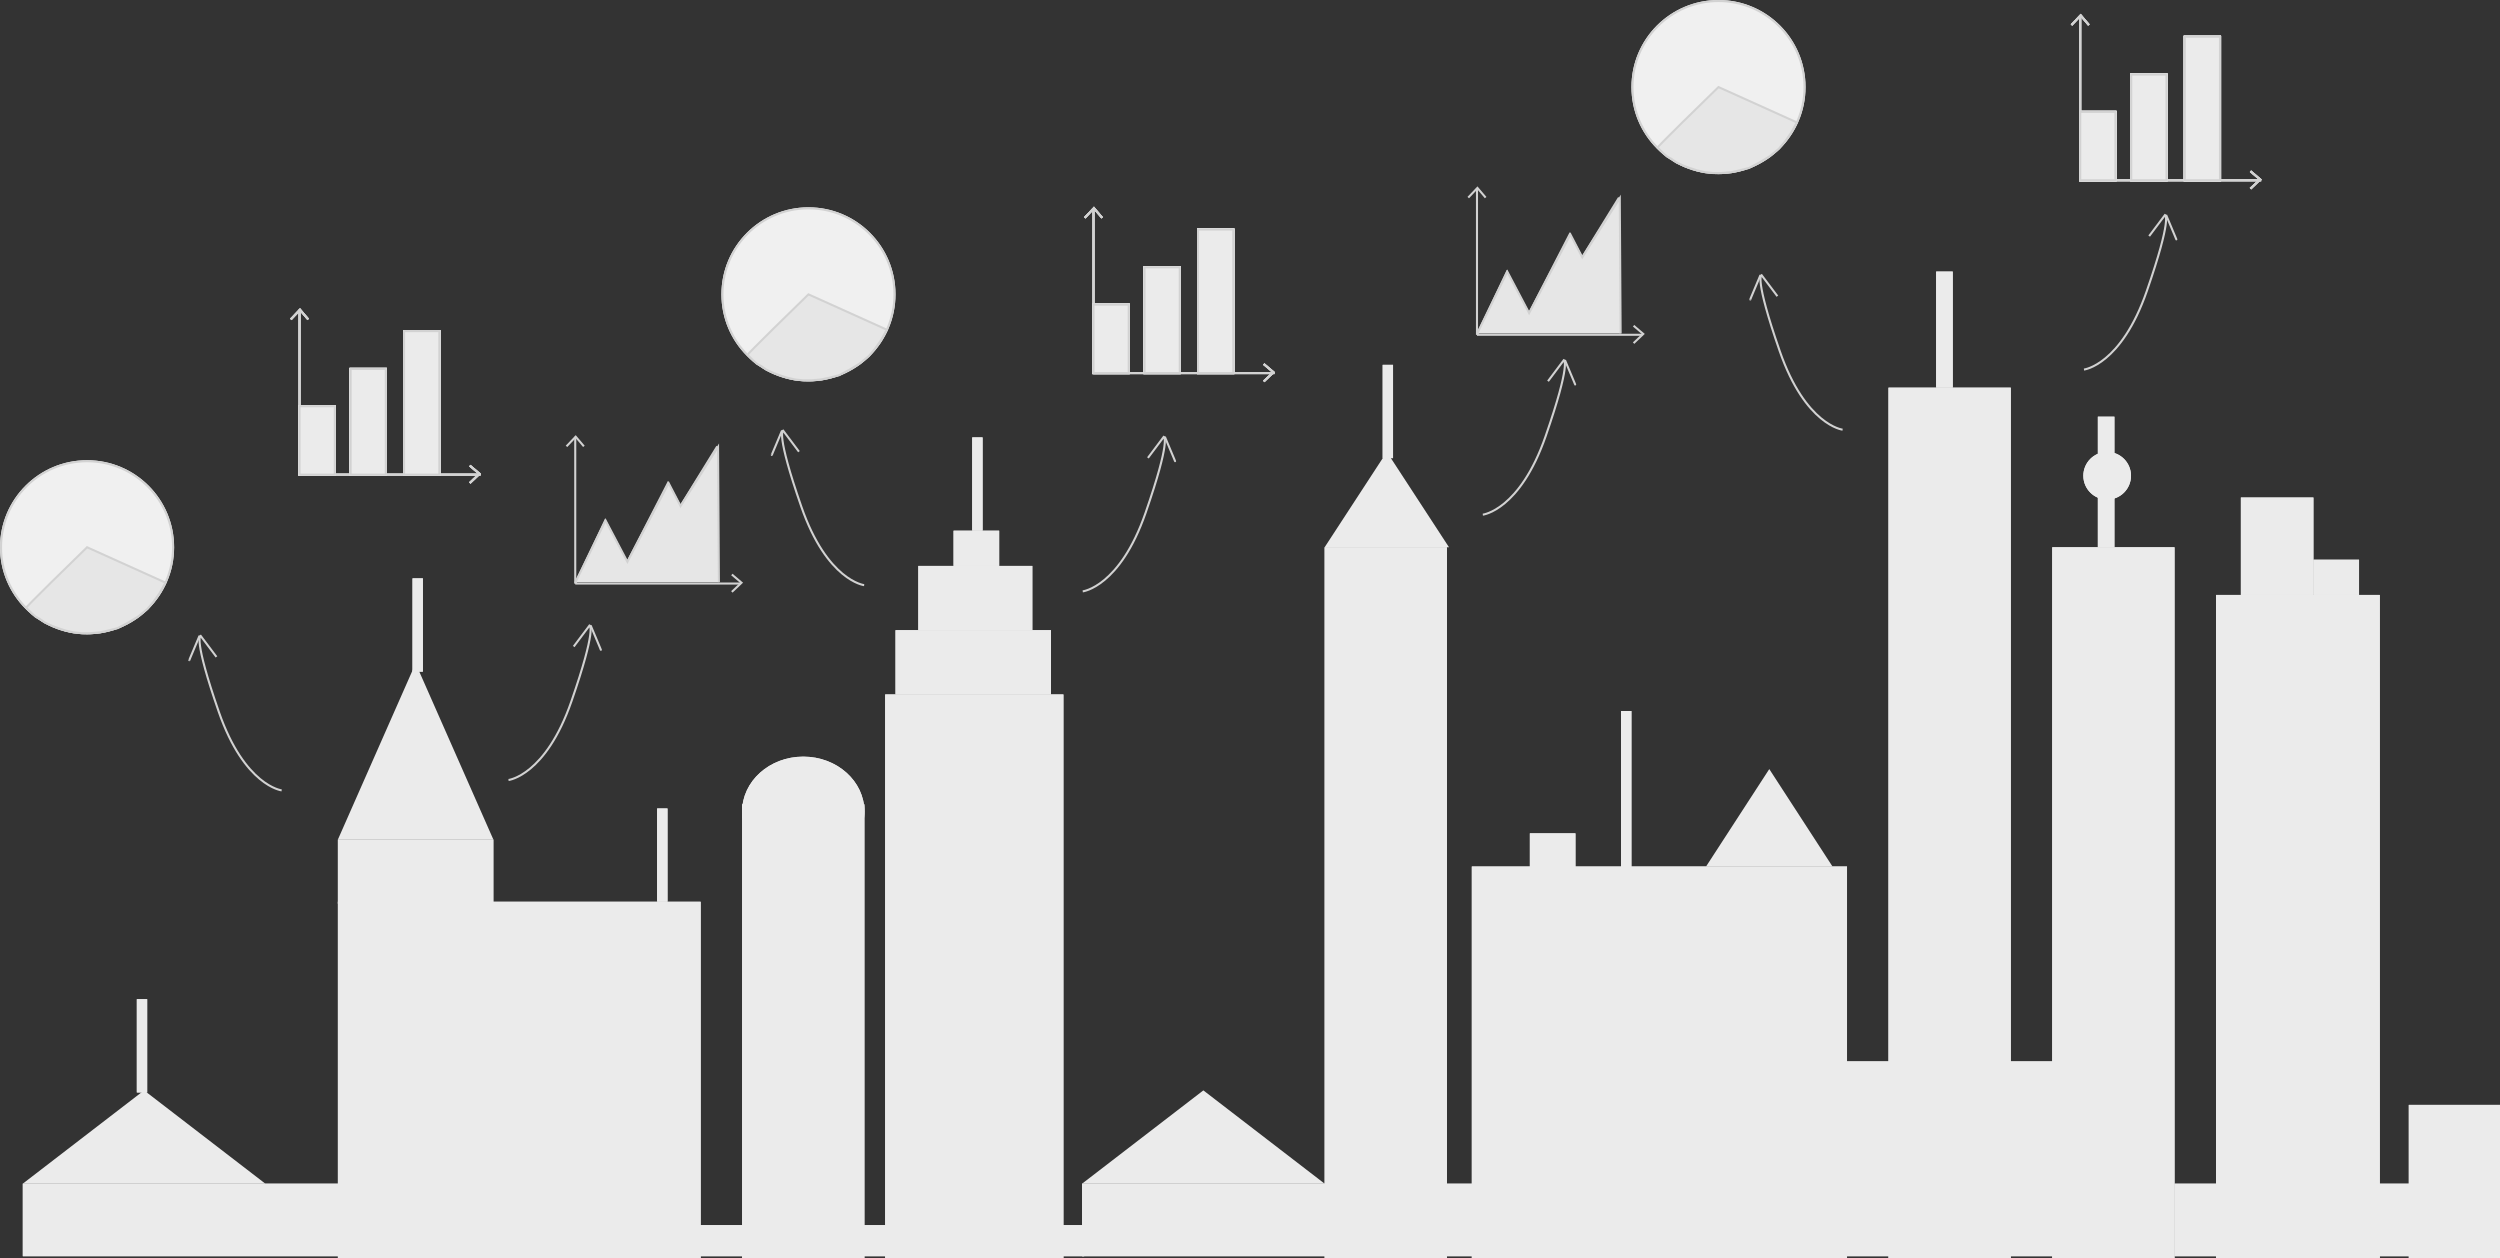 <svg xmlns="http://www.w3.org/2000/svg" width="1206" height="607" viewBox="0 0 1206 607">
  <rect x="0" y="0" width="1206" height="607" fill="#333333" stroke="none"/>
  <g id="LandingPage_Background" transform="translate(-715 -474)">
    <g id="Rectangle_23" data-name="Rectangle 23" transform="translate(1237 1045)" fill="#ebebeb" stroke="#ebebeb" stroke-width="1">
      <rect width="190" height="35" stroke="none"/>
      <rect x="0.5" y="0.5" width="189" height="34" fill="none"/>
    </g>
    <g id="Rectangle_28" data-name="Rectangle 28" transform="translate(1048 1065)" fill="#ebebeb" stroke="#ebebeb" stroke-width="1">
      <rect width="190" height="15" stroke="none"/>
      <rect x="0.5" y="0.5" width="189" height="14" fill="none"/>
    </g>
    <g id="Rectangle_15" data-name="Rectangle 15" transform="translate(1764 1045)" fill="#ebebeb" stroke="#ebebeb" stroke-width="1">
      <rect width="116" height="35" stroke="none"/>
      <rect x="0.5" y="0.5" width="115" height="34" fill="none"/>
    </g>
    <g id="Rectangle_18" data-name="Rectangle 18" transform="translate(1598 986)" fill="#ebebeb" stroke="#ebebeb" stroke-width="1">
      <rect width="116" height="94" stroke="none"/>
      <rect x="0.5" y="0.5" width="115" height="93" fill="none"/>
    </g>
    <g id="Group_21" data-name="Group 21">
      <g id="Group_8" data-name="Group 8" transform="translate(16 49.954)">
        <line id="Line_6" data-name="Line 6" y2="79.513" transform="translate(1226.5 524.5)" fill="none" stroke="#d2d2d2" stroke-width="1"/>
        <line id="Line_7" data-name="Line 7" x2="87.297" transform="translate(1226.5 604.013)" fill="none" stroke="#d2d2d2" stroke-width="1"/>
        <path id="Path_3" data-name="Path 3" d="M20367.277,903.118l4.432-4.665,3.965,4.665" transform="translate(-19145 -374)" fill="none" stroke="#d2d2d2" stroke-width="1"/>
        <path id="Path_4" data-name="Path 4" d="M20488.33,1028.137l4.666,3.965-4.666,4.432" transform="translate(-19179.703 -428.487)" fill="none" stroke="#d2d2d2" stroke-width="1"/>
        <g id="Rectangle_7" data-name="Rectangle 7" transform="translate(1226 570.513)" fill="#ebebeb" stroke="#d2d2d2" stroke-width="1">
          <rect width="18" height="34" stroke="none"/>
          <rect x="0.5" y="0.5" width="17" height="33" fill="none"/>
        </g>
        <g id="Rectangle_9" data-name="Rectangle 9" transform="translate(1250.62 552.513)" fill="#ebebeb" stroke="#d2d2d2" stroke-width="1">
          <rect width="18" height="52" stroke="none"/>
          <rect x="0.5" y="0.5" width="17" height="51" fill="none"/>
        </g>
        <g id="Rectangle_11" data-name="Rectangle 11" transform="translate(1276.436 534.275)" fill="#ebebeb" stroke="#d2d2d2" stroke-width="1">
          <rect width="18" height="70.238" stroke="none"/>
          <rect x="0.5" y="0.5" width="17" height="69.238" fill="none"/>
        </g>
      </g>
      <g id="Group_19" data-name="Group 19" transform="translate(16 49.954)">
        <line id="Line_6-2" data-name="Line 6" y2="79.513" transform="translate(1226.5 524.5)" fill="none" stroke="#d2d2d2" stroke-width="1"/>
        <line id="Line_7-2" data-name="Line 7" x2="87.297" transform="translate(1226.5 604.013)" fill="none" stroke="#d2d2d2" stroke-width="1"/>
        <path id="Path_3-2" data-name="Path 3" d="M20367.277,903.118l4.432-4.665,3.965,4.665" transform="translate(-19145 -374)" fill="none" stroke="#d2d2d2" stroke-width="1"/>
        <path id="Path_4-2" data-name="Path 4" d="M20488.33,1028.137l4.666,3.965-4.666,4.432" transform="translate(-19179.703 -428.487)" fill="none" stroke="#d2d2d2" stroke-width="1"/>
        <g id="Rectangle_7-2" data-name="Rectangle 7" transform="translate(1226 570.513)" fill="#ebebeb" stroke="#d2d2d2" stroke-width="1">
          <rect width="18" height="34" stroke="none"/>
          <rect x="0.5" y="0.5" width="17" height="33" fill="none"/>
        </g>
        <g id="Rectangle_9-2" data-name="Rectangle 9" transform="translate(1250.62 552.513)" fill="#ebebeb" stroke="#d2d2d2" stroke-width="1">
          <rect width="18" height="52" stroke="none"/>
          <rect x="0.5" y="0.5" width="17" height="51" fill="none"/>
        </g>
        <g id="Rectangle_11-2" data-name="Rectangle 11" transform="translate(1276.436 534.275)" fill="#ebebeb" stroke="#d2d2d2" stroke-width="1">
          <rect width="18" height="70.238" stroke="none"/>
          <rect x="0.5" y="0.5" width="17" height="69.238" fill="none"/>
        </g>
      </g>
      <g id="Group_16" data-name="Group 16" transform="translate(16 49.954)">
        <line id="Line_6-3" data-name="Line 6" y2="79.513" transform="translate(1226.5 524.5)" fill="none" stroke="#d2d2d2" stroke-width="1"/>
        <line id="Line_7-3" data-name="Line 7" x2="87.297" transform="translate(1226.5 604.013)" fill="none" stroke="#d2d2d2" stroke-width="1"/>
        <path id="Path_3-3" data-name="Path 3" d="M20367.277,903.118l4.432-4.665,3.965,4.665" transform="translate(-19145 -374)" fill="none" stroke="#d2d2d2" stroke-width="1"/>
        <path id="Path_4-3" data-name="Path 4" d="M20488.33,1028.137l4.666,3.965-4.666,4.432" transform="translate(-19179.703 -428.487)" fill="none" stroke="#d2d2d2" stroke-width="1"/>
        <g id="Rectangle_7-3" data-name="Rectangle 7" transform="translate(1226 570.513)" fill="#ebebeb" stroke="#d2d2d2" stroke-width="1">
          <rect width="18" height="34" stroke="none"/>
          <rect x="0.5" y="0.5" width="17" height="33" fill="none"/>
        </g>
        <g id="Rectangle_9-3" data-name="Rectangle 9" transform="translate(1250.62 552.513)" fill="#ebebeb" stroke="#d2d2d2" stroke-width="1">
          <rect width="18" height="52" stroke="none"/>
          <rect x="0.5" y="0.5" width="17" height="51" fill="none"/>
        </g>
        <g id="Rectangle_11-3" data-name="Rectangle 11" transform="translate(1276.436 534.275)" fill="#ebebeb" stroke="#d2d2d2" stroke-width="1">
          <rect width="18" height="70.238" stroke="none"/>
          <rect x="0.5" y="0.5" width="17" height="69.238" fill="none"/>
        </g>
      </g>
      <g id="Group_20" data-name="Group 20" transform="translate(16 49.954)">
        <line id="Line_6-4" data-name="Line 6" y2="79.513" transform="translate(1226.5 524.5)" fill="none" stroke="#d2d2d2" stroke-width="1"/>
        <line id="Line_7-4" data-name="Line 7" x2="87.297" transform="translate(1226.5 604.013)" fill="none" stroke="#d2d2d2" stroke-width="1"/>
        <path id="Path_3-4" data-name="Path 3" d="M20367.277,903.118l4.432-4.665,3.965,4.665" transform="translate(-19145 -374)" fill="none" stroke="#d2d2d2" stroke-width="1"/>
        <path id="Path_4-4" data-name="Path 4" d="M20488.33,1028.137l4.666,3.965-4.666,4.432" transform="translate(-19179.703 -428.487)" fill="none" stroke="#d2d2d2" stroke-width="1"/>
        <g id="Rectangle_7-4" data-name="Rectangle 7" transform="translate(1226 570.513)" fill="#ebebeb" stroke="#d2d2d2" stroke-width="1">
          <rect width="18" height="34" stroke="none"/>
          <rect x="0.5" y="0.5" width="17" height="33" fill="none"/>
        </g>
        <g id="Rectangle_9-4" data-name="Rectangle 9" transform="translate(1250.62 552.513)" fill="#ebebeb" stroke="#d2d2d2" stroke-width="1">
          <rect width="18" height="52" stroke="none"/>
          <rect x="0.5" y="0.5" width="17" height="51" fill="none"/>
        </g>
        <g id="Rectangle_11-4" data-name="Rectangle 11" transform="translate(1276.436 534.275)" fill="#ebebeb" stroke="#d2d2d2" stroke-width="1">
          <rect width="18" height="70.238" stroke="none"/>
          <rect x="0.5" y="0.5" width="17" height="69.238" fill="none"/>
        </g>
      </g>
    </g>
    <g id="Group_25" data-name="Group 25" transform="translate(476 -93)">
      <g id="Group_8-2" data-name="Group 8" transform="translate(16 49.954)">
        <line id="Line_6-5" data-name="Line 6" y2="79.513" transform="translate(1226.5 524.5)" fill="none" stroke="#d2d2d2" stroke-width="1"/>
        <line id="Line_7-5" data-name="Line 7" x2="87.297" transform="translate(1226.5 604.013)" fill="none" stroke="#d2d2d2" stroke-width="1"/>
        <path id="Path_3-5" data-name="Path 3" d="M20367.277,903.118l4.432-4.665,3.965,4.665" transform="translate(-19145 -374)" fill="none" stroke="#d2d2d2" stroke-width="1"/>
        <path id="Path_4-5" data-name="Path 4" d="M20488.33,1028.137l4.666,3.965-4.666,4.432" transform="translate(-19179.703 -428.487)" fill="none" stroke="#d2d2d2" stroke-width="1"/>
        <g id="Rectangle_7-5" data-name="Rectangle 7" transform="translate(1226 570.513)" fill="#ebebeb" stroke="#d2d2d2" stroke-width="1">
          <rect width="18" height="34" stroke="none"/>
          <rect x="0.5" y="0.5" width="17" height="33" fill="none"/>
        </g>
        <g id="Rectangle_9-5" data-name="Rectangle 9" transform="translate(1250.62 552.513)" fill="#ebebeb" stroke="#d2d2d2" stroke-width="1">
          <rect width="18" height="52" stroke="none"/>
          <rect x="0.5" y="0.5" width="17" height="51" fill="none"/>
        </g>
        <g id="Rectangle_11-5" data-name="Rectangle 11" transform="translate(1276.436 534.275)" fill="#ebebeb" stroke="#d2d2d2" stroke-width="1">
          <rect width="18" height="70.238" stroke="none"/>
          <rect x="0.5" y="0.5" width="17" height="69.238" fill="none"/>
        </g>
      </g>
      <g id="Group_19-2" data-name="Group 19" transform="translate(16 49.954)">
        <line id="Line_6-6" data-name="Line 6" y2="79.513" transform="translate(1226.5 524.5)" fill="none" stroke="#d2d2d2" stroke-width="1"/>
        <line id="Line_7-6" data-name="Line 7" x2="87.297" transform="translate(1226.5 604.013)" fill="none" stroke="#d2d2d2" stroke-width="1"/>
        <path id="Path_3-6" data-name="Path 3" d="M20367.277,903.118l4.432-4.665,3.965,4.665" transform="translate(-19145 -374)" fill="none" stroke="#d2d2d2" stroke-width="1"/>
        <path id="Path_4-6" data-name="Path 4" d="M20488.33,1028.137l4.666,3.965-4.666,4.432" transform="translate(-19179.703 -428.487)" fill="none" stroke="#d2d2d2" stroke-width="1"/>
        <g id="Rectangle_7-6" data-name="Rectangle 7" transform="translate(1226 570.513)" fill="#ebebeb" stroke="#d2d2d2" stroke-width="1">
          <rect width="18" height="34" stroke="none"/>
          <rect x="0.5" y="0.5" width="17" height="33" fill="none"/>
        </g>
        <g id="Rectangle_9-6" data-name="Rectangle 9" transform="translate(1250.62 552.513)" fill="#ebebeb" stroke="#d2d2d2" stroke-width="1">
          <rect width="18" height="52" stroke="none"/>
          <rect x="0.5" y="0.5" width="17" height="51" fill="none"/>
        </g>
        <g id="Rectangle_11-6" data-name="Rectangle 11" transform="translate(1276.436 534.275)" fill="#ebebeb" stroke="#d2d2d2" stroke-width="1">
          <rect width="18" height="70.238" stroke="none"/>
          <rect x="0.5" y="0.5" width="17" height="69.238" fill="none"/>
        </g>
      </g>
      <g id="Group_16-2" data-name="Group 16" transform="translate(16 49.954)">
        <line id="Line_6-7" data-name="Line 6" y2="79.513" transform="translate(1226.5 524.5)" fill="none" stroke="#d2d2d2" stroke-width="1"/>
        <line id="Line_7-7" data-name="Line 7" x2="87.297" transform="translate(1226.5 604.013)" fill="none" stroke="#d2d2d2" stroke-width="1"/>
        <path id="Path_3-7" data-name="Path 3" d="M20367.277,903.118l4.432-4.665,3.965,4.665" transform="translate(-19145 -374)" fill="none" stroke="#d2d2d2" stroke-width="1"/>
        <path id="Path_4-7" data-name="Path 4" d="M20488.33,1028.137l4.666,3.965-4.666,4.432" transform="translate(-19179.703 -428.487)" fill="none" stroke="#d2d2d2" stroke-width="1"/>
        <g id="Rectangle_7-7" data-name="Rectangle 7" transform="translate(1226 570.513)" fill="#ebebeb" stroke="#d2d2d2" stroke-width="1">
          <rect width="18" height="34" stroke="none"/>
          <rect x="0.5" y="0.5" width="17" height="33" fill="none"/>
        </g>
        <g id="Rectangle_9-7" data-name="Rectangle 9" transform="translate(1250.62 552.513)" fill="#ebebeb" stroke="#d2d2d2" stroke-width="1">
          <rect width="18" height="52" stroke="none"/>
          <rect x="0.5" y="0.5" width="17" height="51" fill="none"/>
        </g>
        <g id="Rectangle_11-7" data-name="Rectangle 11" transform="translate(1276.436 534.275)" fill="#ebebeb" stroke="#d2d2d2" stroke-width="1">
          <rect width="18" height="70.238" stroke="none"/>
          <rect x="0.5" y="0.5" width="17" height="69.238" fill="none"/>
        </g>
      </g>
      <g id="Group_20-2" data-name="Group 20" transform="translate(16 49.954)">
        <line id="Line_6-8" data-name="Line 6" y2="79.513" transform="translate(1226.5 524.5)" fill="none" stroke="#d2d2d2" stroke-width="1"/>
        <line id="Line_7-8" data-name="Line 7" x2="87.297" transform="translate(1226.5 604.013)" fill="none" stroke="#d2d2d2" stroke-width="1"/>
        <path id="Path_3-8" data-name="Path 3" d="M20367.277,903.118l4.432-4.665,3.965,4.665" transform="translate(-19145 -374)" fill="none" stroke="#d2d2d2" stroke-width="1"/>
        <path id="Path_4-8" data-name="Path 4" d="M20488.33,1028.137l4.666,3.965-4.666,4.432" transform="translate(-19179.703 -428.487)" fill="none" stroke="#d2d2d2" stroke-width="1"/>
        <g id="Rectangle_7-8" data-name="Rectangle 7" transform="translate(1226 570.513)" fill="#ebebeb" stroke="#d2d2d2" stroke-width="1">
          <rect width="18" height="34" stroke="none"/>
          <rect x="0.5" y="0.5" width="17" height="33" fill="none"/>
        </g>
        <g id="Rectangle_9-8" data-name="Rectangle 9" transform="translate(1250.62 552.513)" fill="#ebebeb" stroke="#d2d2d2" stroke-width="1">
          <rect width="18" height="52" stroke="none"/>
          <rect x="0.5" y="0.5" width="17" height="51" fill="none"/>
        </g>
        <g id="Rectangle_11-8" data-name="Rectangle 11" transform="translate(1276.436 534.275)" fill="#ebebeb" stroke="#d2d2d2" stroke-width="1">
          <rect width="18" height="70.238" stroke="none"/>
          <rect x="0.5" y="0.5" width="17" height="69.238" fill="none"/>
        </g>
      </g>
    </g>
    <g id="Group_22" data-name="Group 22" transform="translate(-383 49)">
      <g id="Group_8-3" data-name="Group 8" transform="translate(16 49.954)">
        <line id="Line_6-9" data-name="Line 6" y2="79.513" transform="translate(1226.5 524.5)" fill="none" stroke="#d2d2d2" stroke-width="1"/>
        <line id="Line_7-9" data-name="Line 7" x2="87.297" transform="translate(1226.5 604.013)" fill="none" stroke="#d2d2d2" stroke-width="1"/>
        <path id="Path_3-9" data-name="Path 3" d="M20367.277,903.118l4.432-4.665,3.965,4.665" transform="translate(-19145 -374)" fill="none" stroke="#d2d2d2" stroke-width="1"/>
        <path id="Path_4-9" data-name="Path 4" d="M20488.33,1028.137l4.666,3.965-4.666,4.432" transform="translate(-19179.703 -428.487)" fill="none" stroke="#d2d2d2" stroke-width="1"/>
        <g id="Rectangle_7-9" data-name="Rectangle 7" transform="translate(1226 570.513)" fill="#ebebeb" stroke="#d2d2d2" stroke-width="1">
          <rect width="18" height="34" stroke="none"/>
          <rect x="0.5" y="0.5" width="17" height="33" fill="none"/>
        </g>
        <g id="Rectangle_9-9" data-name="Rectangle 9" transform="translate(1250.62 552.513)" fill="#ebebeb" stroke="#d2d2d2" stroke-width="1">
          <rect width="18" height="52" stroke="none"/>
          <rect x="0.5" y="0.5" width="17" height="51" fill="none"/>
        </g>
        <g id="Rectangle_11-9" data-name="Rectangle 11" transform="translate(1276.436 534.275)" fill="#ebebeb" stroke="#d2d2d2" stroke-width="1">
          <rect width="18" height="70.238" stroke="none"/>
          <rect x="0.5" y="0.5" width="17" height="69.238" fill="none"/>
        </g>
      </g>
      <g id="Group_19-3" data-name="Group 19" transform="translate(16 49.954)">
        <line id="Line_6-10" data-name="Line 6" y2="79.513" transform="translate(1226.5 524.5)" fill="none" stroke="#d2d2d2" stroke-width="1"/>
        <line id="Line_7-10" data-name="Line 7" x2="87.297" transform="translate(1226.5 604.013)" fill="none" stroke="#d2d2d2" stroke-width="1"/>
        <path id="Path_3-10" data-name="Path 3" d="M20367.277,903.118l4.432-4.665,3.965,4.665" transform="translate(-19145 -374)" fill="none" stroke="#d2d2d2" stroke-width="1"/>
        <path id="Path_4-10" data-name="Path 4" d="M20488.33,1028.137l4.666,3.965-4.666,4.432" transform="translate(-19179.703 -428.487)" fill="none" stroke="#d2d2d2" stroke-width="1"/>
        <g id="Rectangle_7-10" data-name="Rectangle 7" transform="translate(1226 570.513)" fill="#ebebeb" stroke="#d2d2d2" stroke-width="1">
          <rect width="18" height="34" stroke="none"/>
          <rect x="0.5" y="0.5" width="17" height="33" fill="none"/>
        </g>
        <g id="Rectangle_9-10" data-name="Rectangle 9" transform="translate(1250.62 552.513)" fill="#ebebeb" stroke="#d2d2d2" stroke-width="1">
          <rect width="18" height="52" stroke="none"/>
          <rect x="0.5" y="0.5" width="17" height="51" fill="none"/>
        </g>
        <g id="Rectangle_11-10" data-name="Rectangle 11" transform="translate(1276.436 534.275)" fill="#ebebeb" stroke="#d2d2d2" stroke-width="1">
          <rect width="18" height="70.238" stroke="none"/>
          <rect x="0.5" y="0.5" width="17" height="69.238" fill="none"/>
        </g>
      </g>
      <g id="Group_16-3" data-name="Group 16" transform="translate(16 49.954)">
        <line id="Line_6-11" data-name="Line 6" y2="79.513" transform="translate(1226.5 524.5)" fill="none" stroke="#d2d2d2" stroke-width="1"/>
        <line id="Line_7-11" data-name="Line 7" x2="87.297" transform="translate(1226.5 604.013)" fill="none" stroke="#d2d2d2" stroke-width="1"/>
        <path id="Path_3-11" data-name="Path 3" d="M20367.277,903.118l4.432-4.665,3.965,4.665" transform="translate(-19145 -374)" fill="none" stroke="#d2d2d2" stroke-width="1"/>
        <path id="Path_4-11" data-name="Path 4" d="M20488.33,1028.137l4.666,3.965-4.666,4.432" transform="translate(-19179.703 -428.487)" fill="none" stroke="#d2d2d2" stroke-width="1"/>
        <g id="Rectangle_7-11" data-name="Rectangle 7" transform="translate(1226 570.513)" fill="#ebebeb" stroke="#d2d2d2" stroke-width="1">
          <rect width="18" height="34" stroke="none"/>
          <rect x="0.5" y="0.5" width="17" height="33" fill="none"/>
        </g>
        <g id="Rectangle_9-11" data-name="Rectangle 9" transform="translate(1250.62 552.513)" fill="#ebebeb" stroke="#d2d2d2" stroke-width="1">
          <rect width="18" height="52" stroke="none"/>
          <rect x="0.5" y="0.5" width="17" height="51" fill="none"/>
        </g>
        <g id="Rectangle_11-11" data-name="Rectangle 11" transform="translate(1276.436 534.275)" fill="#ebebeb" stroke="#d2d2d2" stroke-width="1">
          <rect width="18" height="70.238" stroke="none"/>
          <rect x="0.5" y="0.5" width="17" height="69.238" fill="none"/>
        </g>
      </g>
      <g id="Group_20-3" data-name="Group 20" transform="translate(16 49.954)">
        <line id="Line_6-12" data-name="Line 6" y2="79.513" transform="translate(1226.5 524.5)" fill="none" stroke="#d2d2d2" stroke-width="1"/>
        <line id="Line_7-12" data-name="Line 7" x2="87.297" transform="translate(1226.5 604.013)" fill="none" stroke="#d2d2d2" stroke-width="1"/>
        <path id="Path_3-12" data-name="Path 3" d="M20367.277,903.118l4.432-4.665,3.965,4.665" transform="translate(-19145 -374)" fill="none" stroke="#d2d2d2" stroke-width="1"/>
        <path id="Path_4-12" data-name="Path 4" d="M20488.33,1028.137l4.666,3.965-4.666,4.432" transform="translate(-19179.703 -428.487)" fill="none" stroke="#d2d2d2" stroke-width="1"/>
        <g id="Rectangle_7-12" data-name="Rectangle 7" transform="translate(1226 570.513)" fill="#ebebeb" stroke="#d2d2d2" stroke-width="1">
          <rect width="18" height="34" stroke="none"/>
          <rect x="0.5" y="0.5" width="17" height="33" fill="none"/>
        </g>
        <g id="Rectangle_9-12" data-name="Rectangle 9" transform="translate(1250.62 552.513)" fill="#ebebeb" stroke="#d2d2d2" stroke-width="1">
          <rect width="18" height="52" stroke="none"/>
          <rect x="0.5" y="0.5" width="17" height="51" fill="none"/>
        </g>
        <g id="Rectangle_11-12" data-name="Rectangle 11" transform="translate(1276.436 534.275)" fill="#ebebeb" stroke="#d2d2d2" stroke-width="1">
          <rect width="18" height="70.238" stroke="none"/>
          <rect x="0.5" y="0.5" width="17" height="69.238" fill="none"/>
        </g>
      </g>
    </g>
    <g id="Group_7" data-name="Group 7" transform="translate(-352 200.204)">
      <line id="Line_6-13" data-name="Line 6" y2="70.796" transform="translate(1344.5 484.5)" fill="none" stroke="#d2d2d2" stroke-width="1"/>
      <line id="Line_7-13" data-name="Line 7" x2="79.713" transform="translate(1344.5 555.296)" fill="none" stroke="#d2d2d2" stroke-width="1"/>
      <path id="Path_2" data-name="Path 2" d="M20371.5,969.3l14.4-30.268,10.584,20.162,19.711-38.3,5.951,11.214,17.859-28.99" transform="translate(-19027 -414)" fill="none" stroke="#d2d2d2" stroke-width="1"/>
      <path id="Path_3-13" data-name="Path 3" d="M20367.277,903.118l4.432-4.665,3.965,4.665" transform="translate(-19027 -414)" fill="none" stroke="#d2d2d2" stroke-width="1"/>
      <path id="Path_4-13" data-name="Path 4" d="M20488.33,1028.137l4.666,3.965-4.666,4.432" transform="translate(-19068.287 -477.204)" fill="none" stroke="#d2d2d2" stroke-width="1"/>
      <path id="Path_5" data-name="Path 5" d="M20359.615,966.654l14.51-29.8,10.525,19.961,19.926-37.916,5.725,11.028,18.086-28.528.408,65.259" transform="translate(-19015 -412)" fill="#e6e6e6" stroke="#d2d2d2" stroke-width="1"/>
    </g>
    <g id="Group_23" data-name="Group 23" transform="translate(83 80.204)">
      <line id="Line_6-14" data-name="Line 6" y2="70.796" transform="translate(1344.5 484.5)" fill="none" stroke="#d2d2d2" stroke-width="1"/>
      <line id="Line_7-14" data-name="Line 7" x2="79.713" transform="translate(1344.5 555.296)" fill="none" stroke="#d2d2d2" stroke-width="1"/>
      <path id="Path_2-2" data-name="Path 2" d="M20371.5,969.3l14.4-30.268,10.584,20.162,19.711-38.3,5.951,11.214,17.859-28.99" transform="translate(-19027 -414)" fill="none" stroke="#d2d2d2" stroke-width="1"/>
      <path id="Path_3-14" data-name="Path 3" d="M20367.277,903.118l4.432-4.665,3.965,4.665" transform="translate(-19027 -414)" fill="none" stroke="#d2d2d2" stroke-width="1"/>
      <path id="Path_4-14" data-name="Path 4" d="M20488.33,1028.137l4.666,3.965-4.666,4.432" transform="translate(-19068.287 -477.204)" fill="none" stroke="#d2d2d2" stroke-width="1"/>
      <path id="Path_5-2" data-name="Path 5" d="M20359.615,966.654l14.51-29.8,10.525,19.961,19.926-37.916,5.725,11.028,18.086-28.528.408,65.259" transform="translate(-19015 -412)" fill="#e6e6e6" stroke="#d2d2d2" stroke-width="1"/>
    </g>
    <g id="Rectangle_13" data-name="Rectangle 13" transform="translate(878 909)" fill="#ebebeb" stroke="#ebebeb" stroke-width="1">
      <rect width="175" height="172" stroke="none"/>
      <rect x="0.5" y="0.5" width="174" height="171" fill="none"/>
    </g>
    <g id="Rectangle_13-2" data-name="Rectangle 13" transform="translate(1073 862)" fill="#ebebeb" stroke="#ebebeb" stroke-width="1">
      <rect width="59" height="219" stroke="none"/>
      <rect x="0.5" y="0.5" width="58" height="218" fill="none"/>
    </g>
    <g id="Rectangle_13-3" data-name="Rectangle 13" transform="translate(1142 809)" fill="#ebebeb" stroke="#ebebeb" stroke-width="1">
      <rect width="86" height="272" stroke="none"/>
      <rect x="0.5" y="0.5" width="85" height="271" fill="none"/>
    </g>
    <g id="Rectangle_25" data-name="Rectangle 25" transform="translate(1147 778)" fill="#ebebeb" stroke="#ebebeb" stroke-width="1">
      <rect width="75" height="31" stroke="none"/>
      <rect x="0.5" y="0.5" width="74" height="30" fill="none"/>
    </g>
    <g id="Rectangle_29" data-name="Rectangle 29" transform="translate(878 879)" fill="#ebebeb" stroke="#ebebeb" stroke-width="1">
      <rect width="75" height="31" stroke="none"/>
      <rect x="0.5" y="0.5" width="74" height="30" fill="none"/>
    </g>
    <g id="Rectangle_26" data-name="Rectangle 26" transform="translate(1158 747)" fill="#ebebeb" stroke="#ebebeb" stroke-width="1">
      <rect width="55" height="31" stroke="none"/>
      <rect x="0.5" y="0.5" width="54" height="30" fill="none"/>
    </g>
    <g id="Rectangle_13-4" data-name="Rectangle 13" transform="translate(1354 738)" fill="#ebebeb" stroke="#ebebeb" stroke-width="1">
      <rect width="59" height="343" stroke="none"/>
      <rect x="0.5" y="0.5" width="58" height="342" fill="none"/>
    </g>
    <g id="Rectangle_13-5" data-name="Rectangle 13" transform="translate(1425 892)" fill="#ebebeb" stroke="#ebebeb" stroke-width="1">
      <rect width="181" height="189" stroke="none"/>
      <rect x="0.5" y="0.5" width="180" height="188" fill="none"/>
    </g>
    <g id="Rectangle_13-6" data-name="Rectangle 13" transform="translate(1626 661)" fill="#ebebeb" stroke="#ebebeb" stroke-width="1">
      <rect width="59" height="420" stroke="none"/>
      <rect x="0.5" y="0.5" width="58" height="419" fill="none"/>
    </g>
    <g id="Rectangle_13-7" data-name="Rectangle 13" transform="translate(1705 738)" fill="#ebebeb" stroke="#ebebeb" stroke-width="1">
      <rect width="59" height="343" stroke="none"/>
      <rect x="0.5" y="0.5" width="58" height="342" fill="none"/>
    </g>
    <g id="Rectangle_13-8" data-name="Rectangle 13" transform="translate(1784 761)" fill="#ebebeb" stroke="#ebebeb" stroke-width="1">
      <rect width="79" height="320" stroke="none"/>
      <rect x="0.5" y="0.5" width="78" height="319" fill="none"/>
    </g>
    <g id="Rectangle_13-9" data-name="Rectangle 13" transform="translate(1877 1007)" fill="#ebebeb" stroke="#ebebeb" stroke-width="1">
      <rect width="44" height="74" stroke="none"/>
      <rect x="0.5" y="0.5" width="43" height="73" fill="none"/>
    </g>
    <g id="Rectangle_16" data-name="Rectangle 16" transform="translate(1796 714)" fill="#ebebeb" stroke="#ebebeb" stroke-width="1">
      <rect width="35" height="47" stroke="none"/>
      <rect x="0.5" y="0.5" width="34" height="46" fill="none"/>
    </g>
    <g id="Rectangle_17" data-name="Rectangle 17" transform="translate(1831 744)" fill="#ebebeb" stroke="#ebebeb" stroke-width="1">
      <rect width="22" height="17" stroke="none"/>
      <rect x="0.5" y="0.5" width="21" height="16" fill="none"/>
    </g>
    <g id="Rectangle_27" data-name="Rectangle 27" transform="translate(1175 730)" fill="#ebebeb" stroke="#ebebeb" stroke-width="1">
      <rect width="22" height="17" stroke="none"/>
      <rect x="0.5" y="0.5" width="21" height="16" fill="none"/>
    </g>
    <g id="Rectangle_19" data-name="Rectangle 19" transform="translate(1453 876)" fill="#ebebeb" stroke="#ebebeb" stroke-width="1">
      <rect width="22" height="17" stroke="none"/>
      <rect x="0.5" y="0.5" width="21" height="16" fill="none"/>
    </g>
    <g id="Polygon_1" data-name="Polygon 1" transform="translate(1538 845)" fill="#ebebeb">
      <path d="M 60.079 46.5 L 0.921 46.5 L 30.5 0.919 L 60.079 46.5 Z" stroke="none"/>
      <path d="M 30.5 1.837 L 1.841 46 L 59.159 46 L 30.5 1.837 M 30.5 0 L 61 47 L 3.814697265625e-06 47 L 30.5 0 Z" stroke="none" fill="#ebebeb"/>
    </g>
    <g id="Polygon_2" data-name="Polygon 2" transform="translate(1354 692)" fill="#ebebeb">
      <path d="M 59.077 45.5 L 0.923 45.5 L 30 0.915 L 59.077 45.5 Z" stroke="none"/>
      <path d="M 30 1.831 L 1.846 45 L 58.154 45 L 30 1.831 M 30 0 L 60 46 L 3.814697265625e-06 46 L 30 0 Z" stroke="none" fill="#ebebeb"/>
    </g>
    <g id="Rectangle_20" data-name="Rectangle 20" transform="translate(1497 817)" fill="#ebebeb" stroke="#ebebeb" stroke-width="1">
      <rect width="5" height="76" stroke="none"/>
      <rect x="0.5" y="0.5" width="4" height="75" fill="none"/>
    </g>
    <g id="Rectangle_24" data-name="Rectangle 24" transform="translate(1382 650)" fill="#ebebeb" stroke="#ebebeb" stroke-width="1">
      <rect width="5" height="45" stroke="none"/>
      <rect x="0.5" y="0.5" width="4" height="44" fill="none"/>
    </g>
    <g id="Rectangle_31" data-name="Rectangle 31" transform="translate(1184 685)" fill="#ebebeb" stroke="#ebebeb" stroke-width="1">
      <rect width="5" height="45" stroke="none"/>
      <rect x="0.5" y="0.5" width="4" height="44" fill="none"/>
    </g>
    <g id="Rectangle_32" data-name="Rectangle 32" transform="translate(914 753)" fill="#ebebeb" stroke="#ebebeb" stroke-width="1">
      <rect width="5" height="45" stroke="none"/>
      <rect x="0.5" y="0.5" width="4" height="44" fill="none"/>
    </g>
    <g id="Rectangle_30" data-name="Rectangle 30" transform="translate(1032 864)" fill="#ebebeb" stroke="#ebebeb" stroke-width="1">
      <rect width="5" height="45" stroke="none"/>
      <rect x="0.5" y="0.5" width="4" height="44" fill="none"/>
    </g>
    <g id="Rectangle_39" data-name="Rectangle 39" transform="translate(781 956)" fill="#ebebeb" stroke="#ebebeb" stroke-width="1">
      <rect width="5" height="45" stroke="none"/>
      <rect x="0.5" y="0.5" width="4" height="44" fill="none"/>
    </g>
    <g id="Rectangle_21" data-name="Rectangle 21" transform="translate(1649 605)" fill="#ebebeb" stroke="#ebebeb" stroke-width="1">
      <rect width="8" height="56" stroke="none"/>
      <rect x="0.5" y="0.5" width="7" height="55" fill="none"/>
    </g>
    <g id="Rectangle_22" data-name="Rectangle 22" transform="translate(1727 675)" fill="#ebebeb" stroke="#ebebeb" stroke-width="1">
      <rect width="8" height="63" stroke="none"/>
      <rect x="0.5" y="0.5" width="7" height="62" fill="none"/>
    </g>
    <g id="Ellipse_2" data-name="Ellipse 2" transform="translate(1720 692)" fill="#ebebeb" stroke="#ebebeb" stroke-width="1">
      <circle cx="11.5" cy="11.5" r="11.5" stroke="none"/>
      <circle cx="11.5" cy="11.5" r="11" fill="none"/>
    </g>
    <g id="Polygon_3" data-name="Polygon 3" transform="translate(1237 1000)" fill="#ebebeb">
      <path d="M 115.53 44.5 L 1.47 44.5 L 58.5 0.631 L 115.53 44.5 Z" stroke="none"/>
      <path d="M 58.5 1.262 L 2.94 44 L 114.06 44 L 58.5 1.262 M 58.5 0 L 117 45 L -7.62939453125e-06 45 L 58.5 0 Z" stroke="none" fill="#ebebeb"/>
    </g>
    <g id="Ellipse_3" data-name="Ellipse 3" transform="translate(1073 839)" fill="#ebebeb" stroke="#ebebeb" stroke-width="1">
      <ellipse cx="29.5" cy="26.5" rx="29.5" ry="26.5" stroke="none"/>
      <ellipse cx="29.5" cy="26.5" rx="29" ry="26" fill="none"/>
    </g>
    <g id="Polygon_4" data-name="Polygon 4" transform="translate(878 794)" fill="#ebebeb">
      <path d="M 74.233 84.5 L 0.767 84.5 L 37.5 1.239 L 74.233 84.5 Z" stroke="none"/>
      <path d="M 37.5 2.477 L 1.534 84 L 73.466 84 L 37.5 2.477 M 37.5 0 L 75 85 L 0 85 L 37.5 0 Z" stroke="none" fill="#ebebeb"/>
    </g>
    <g id="Group_9" data-name="Group 9" transform="translate(-2 7)">
      <path id="Path_6" data-name="Path 6" d="M21139.309,752.279s17.891-2.122,30.322-37.9,8.793-36.689,8.793-36.689l-7.668,10.2" transform="translate(-19900)" fill="none" stroke="#d2d2d2" stroke-width="1"/>
      <path id="Path_7" data-name="Path 7" d="M21178.92,677.688c5.473,12.891,4.934,11.815,4.934,11.815" transform="translate(-19900)" fill="none" stroke="#d2d2d2" stroke-width="1"/>
    </g>
    <g id="Group_11" data-name="Group 11" transform="translate(191 -30)">
      <path id="Path_6-2" data-name="Path 6" d="M21139.309,752.279s17.891-2.122,30.322-37.9,8.793-36.689,8.793-36.689l-7.668,10.2" transform="translate(-19900)" fill="none" stroke="#d2d2d2" stroke-width="1"/>
      <path id="Path_7-2" data-name="Path 7" d="M21178.92,677.688c5.473,12.891,4.934,11.815,4.934,11.815" transform="translate(-19900)" fill="none" stroke="#d2d2d2" stroke-width="1"/>
    </g>
    <g id="Group_12" data-name="Group 12" transform="translate(481 -100)">
      <path id="Path_6-3" data-name="Path 6" d="M21139.309,752.279s17.891-2.122,30.322-37.9,8.793-36.689,8.793-36.689l-7.668,10.2" transform="translate(-19900)" fill="none" stroke="#d2d2d2" stroke-width="1"/>
      <path id="Path_7-3" data-name="Path 7" d="M21178.92,677.688c5.473,12.891,4.934,11.815,4.934,11.815" transform="translate(-19900)" fill="none" stroke="#d2d2d2" stroke-width="1"/>
    </g>
    <g id="Group_13" data-name="Group 13" transform="translate(1559.309 606.688)">
      <path id="Path_6-4" data-name="Path 6" d="M21178.918,752.279s-17.891-2.122-30.322-37.9-8.793-36.689-8.793-36.689l7.668,10.2" transform="translate(-21134.359 -677.688)" fill="none" stroke="#d2d2d2" stroke-width="1"/>
      <path id="Path_7-4" data-name="Path 7" d="M21183.869,677.688c-5.473,12.891-4.934,11.815-4.934,11.815" transform="translate(-21178.922 -677.688)" fill="none" stroke="#d2d2d2" stroke-width="1"/>
    </g>
    <g id="Group_14" data-name="Group 14" transform="translate(1087.309 681.688)">
      <path id="Path_6-5" data-name="Path 6" d="M21178.918,752.279s-17.891-2.122-30.322-37.9-8.793-36.689-8.793-36.689l7.668,10.2" transform="translate(-21134.359 -677.688)" fill="none" stroke="#d2d2d2" stroke-width="1"/>
      <path id="Path_7-5" data-name="Path 7" d="M21183.869,677.688c-5.473,12.891-4.934,11.815-4.934,11.815" transform="translate(-21178.922 -677.688)" fill="none" stroke="#d2d2d2" stroke-width="1"/>
    </g>
    <g id="Group_15" data-name="Group 15" transform="translate(806.309 780.688)">
      <path id="Path_6-6" data-name="Path 6" d="M21178.918,752.279s-17.891-2.122-30.322-37.9-8.793-36.689-8.793-36.689l7.668,10.2" transform="translate(-21134.359 -677.688)" fill="none" stroke="#d2d2d2" stroke-width="1"/>
      <path id="Path_7-6" data-name="Path 7" d="M21183.869,677.688c-5.473,12.891-4.934,11.815-4.934,11.815" transform="translate(-21178.922 -677.688)" fill="none" stroke="#d2d2d2" stroke-width="1"/>
    </g>
    <g id="Group_10" data-name="Group 10" transform="translate(-279 98)">
      <path id="Path_6-7" data-name="Path 6" d="M21139.309,752.279s17.891-2.122,30.322-37.9,8.793-36.689,8.793-36.689l-7.668,10.2" transform="translate(-19900)" fill="none" stroke="#d2d2d2" stroke-width="1"/>
      <path id="Path_7-7" data-name="Path 7" d="M21178.92,677.688c5.473,12.891,4.934,11.815,4.934,11.815" transform="translate(-19900)" fill="none" stroke="#d2d2d2" stroke-width="1"/>
    </g>
    <g id="Group_17" data-name="Group 17">
      <g id="Ellipse_4" data-name="Ellipse 4" transform="translate(1502 474)" fill="#f0f0f0" stroke="#d2d2d2" stroke-width="1">
        <circle cx="42" cy="42" r="42" stroke="none"/>
        <circle cx="42" cy="42" r="41.5" fill="none"/>
      </g>
      <path id="Path_8" data-name="Path 8" d="M21444,516c-29.613,28.835-29.4,29.153-29.4,29.153l2.762,2.76,1.8,1.592,2.018,1.062,2.547,1.8,3.5,1.592,2.865,1.062,3.611,1.168,3.715.849,3.928.425h3.928l4.885-.425,3.928-.849,4.672-1.168,4.988-2.654,4.777-2.866,4.566-3.716,2.973-3.5,2.973-4.247,2.76-4.99Z" transform="translate(-19900)" fill="#e6e6e6" stroke="#d2d2d2" stroke-width="1"/>
    </g>
    <g id="Group_24" data-name="Group 24" transform="translate(-439 100)">
      <g id="Ellipse_4-2" data-name="Ellipse 4" transform="translate(1502 474)" fill="#f0f0f0" stroke="#d2d2d2" stroke-width="1">
        <circle cx="42" cy="42" r="42" stroke="none"/>
        <circle cx="42" cy="42" r="41.5" fill="none"/>
      </g>
      <path id="Path_8-2" data-name="Path 8" d="M21444,516c-29.613,28.835-29.4,29.153-29.4,29.153l2.762,2.76,1.8,1.592,2.018,1.062,2.547,1.8,3.5,1.592,2.865,1.062,3.611,1.168,3.715.849,3.928.425h3.928l4.885-.425,3.928-.849,4.672-1.168,4.988-2.654,4.777-2.866,4.566-3.716,2.973-3.5,2.973-4.247,2.76-4.99Z" transform="translate(-19900)" fill="#e6e6e6" stroke="#d2d2d2" stroke-width="1"/>
    </g>
    <g id="Group_18" data-name="Group 18" transform="translate(-787 222)">
      <g id="Ellipse_4-3" data-name="Ellipse 4" transform="translate(1502 474)" fill="#f0f0f0" stroke="#d2d2d2" stroke-width="1">
        <circle cx="42" cy="42" r="42" stroke="none"/>
        <circle cx="42" cy="42" r="41.5" fill="none"/>
      </g>
      <path id="Path_8-3" data-name="Path 8" d="M21444,516c-29.613,28.835-29.4,29.153-29.4,29.153l2.762,2.76,1.8,1.592,2.018,1.062,2.547,1.8,3.5,1.592,2.865,1.062,3.611,1.168,3.715.849,3.928.425h3.928l4.885-.425,3.928-.849,4.672-1.168,4.988-2.654,4.777-2.866,4.566-3.716,2.973-3.5,2.973-4.247,2.76-4.99Z" transform="translate(-19900)" fill="#e6e6e6" stroke="#d2d2d2" stroke-width="1"/>
    </g>
    <g id="Rectangle_38" data-name="Rectangle 38" transform="translate(726 1045)" fill="#ebebeb" stroke="#ebebeb" stroke-width="1">
      <rect width="190" height="35" stroke="none"/>
      <rect x="0.5" y="0.5" width="189" height="34" fill="none"/>
    </g>
    <g id="Polygon_5" data-name="Polygon 5" transform="translate(726 1000)" fill="#ebebeb">
      <path d="M 115.53 44.5 L 1.47 44.5 L 58.5 0.631 L 115.53 44.5 Z" stroke="none"/>
      <path d="M 58.5 1.262 L 2.94 44 L 114.06 44 L 58.5 1.262 M 58.5 0 L 117 45 L -7.62939453125e-06 45 L 58.5 0 Z" stroke="none" fill="#ebebeb"/>
    </g>
  </g>
</svg>
